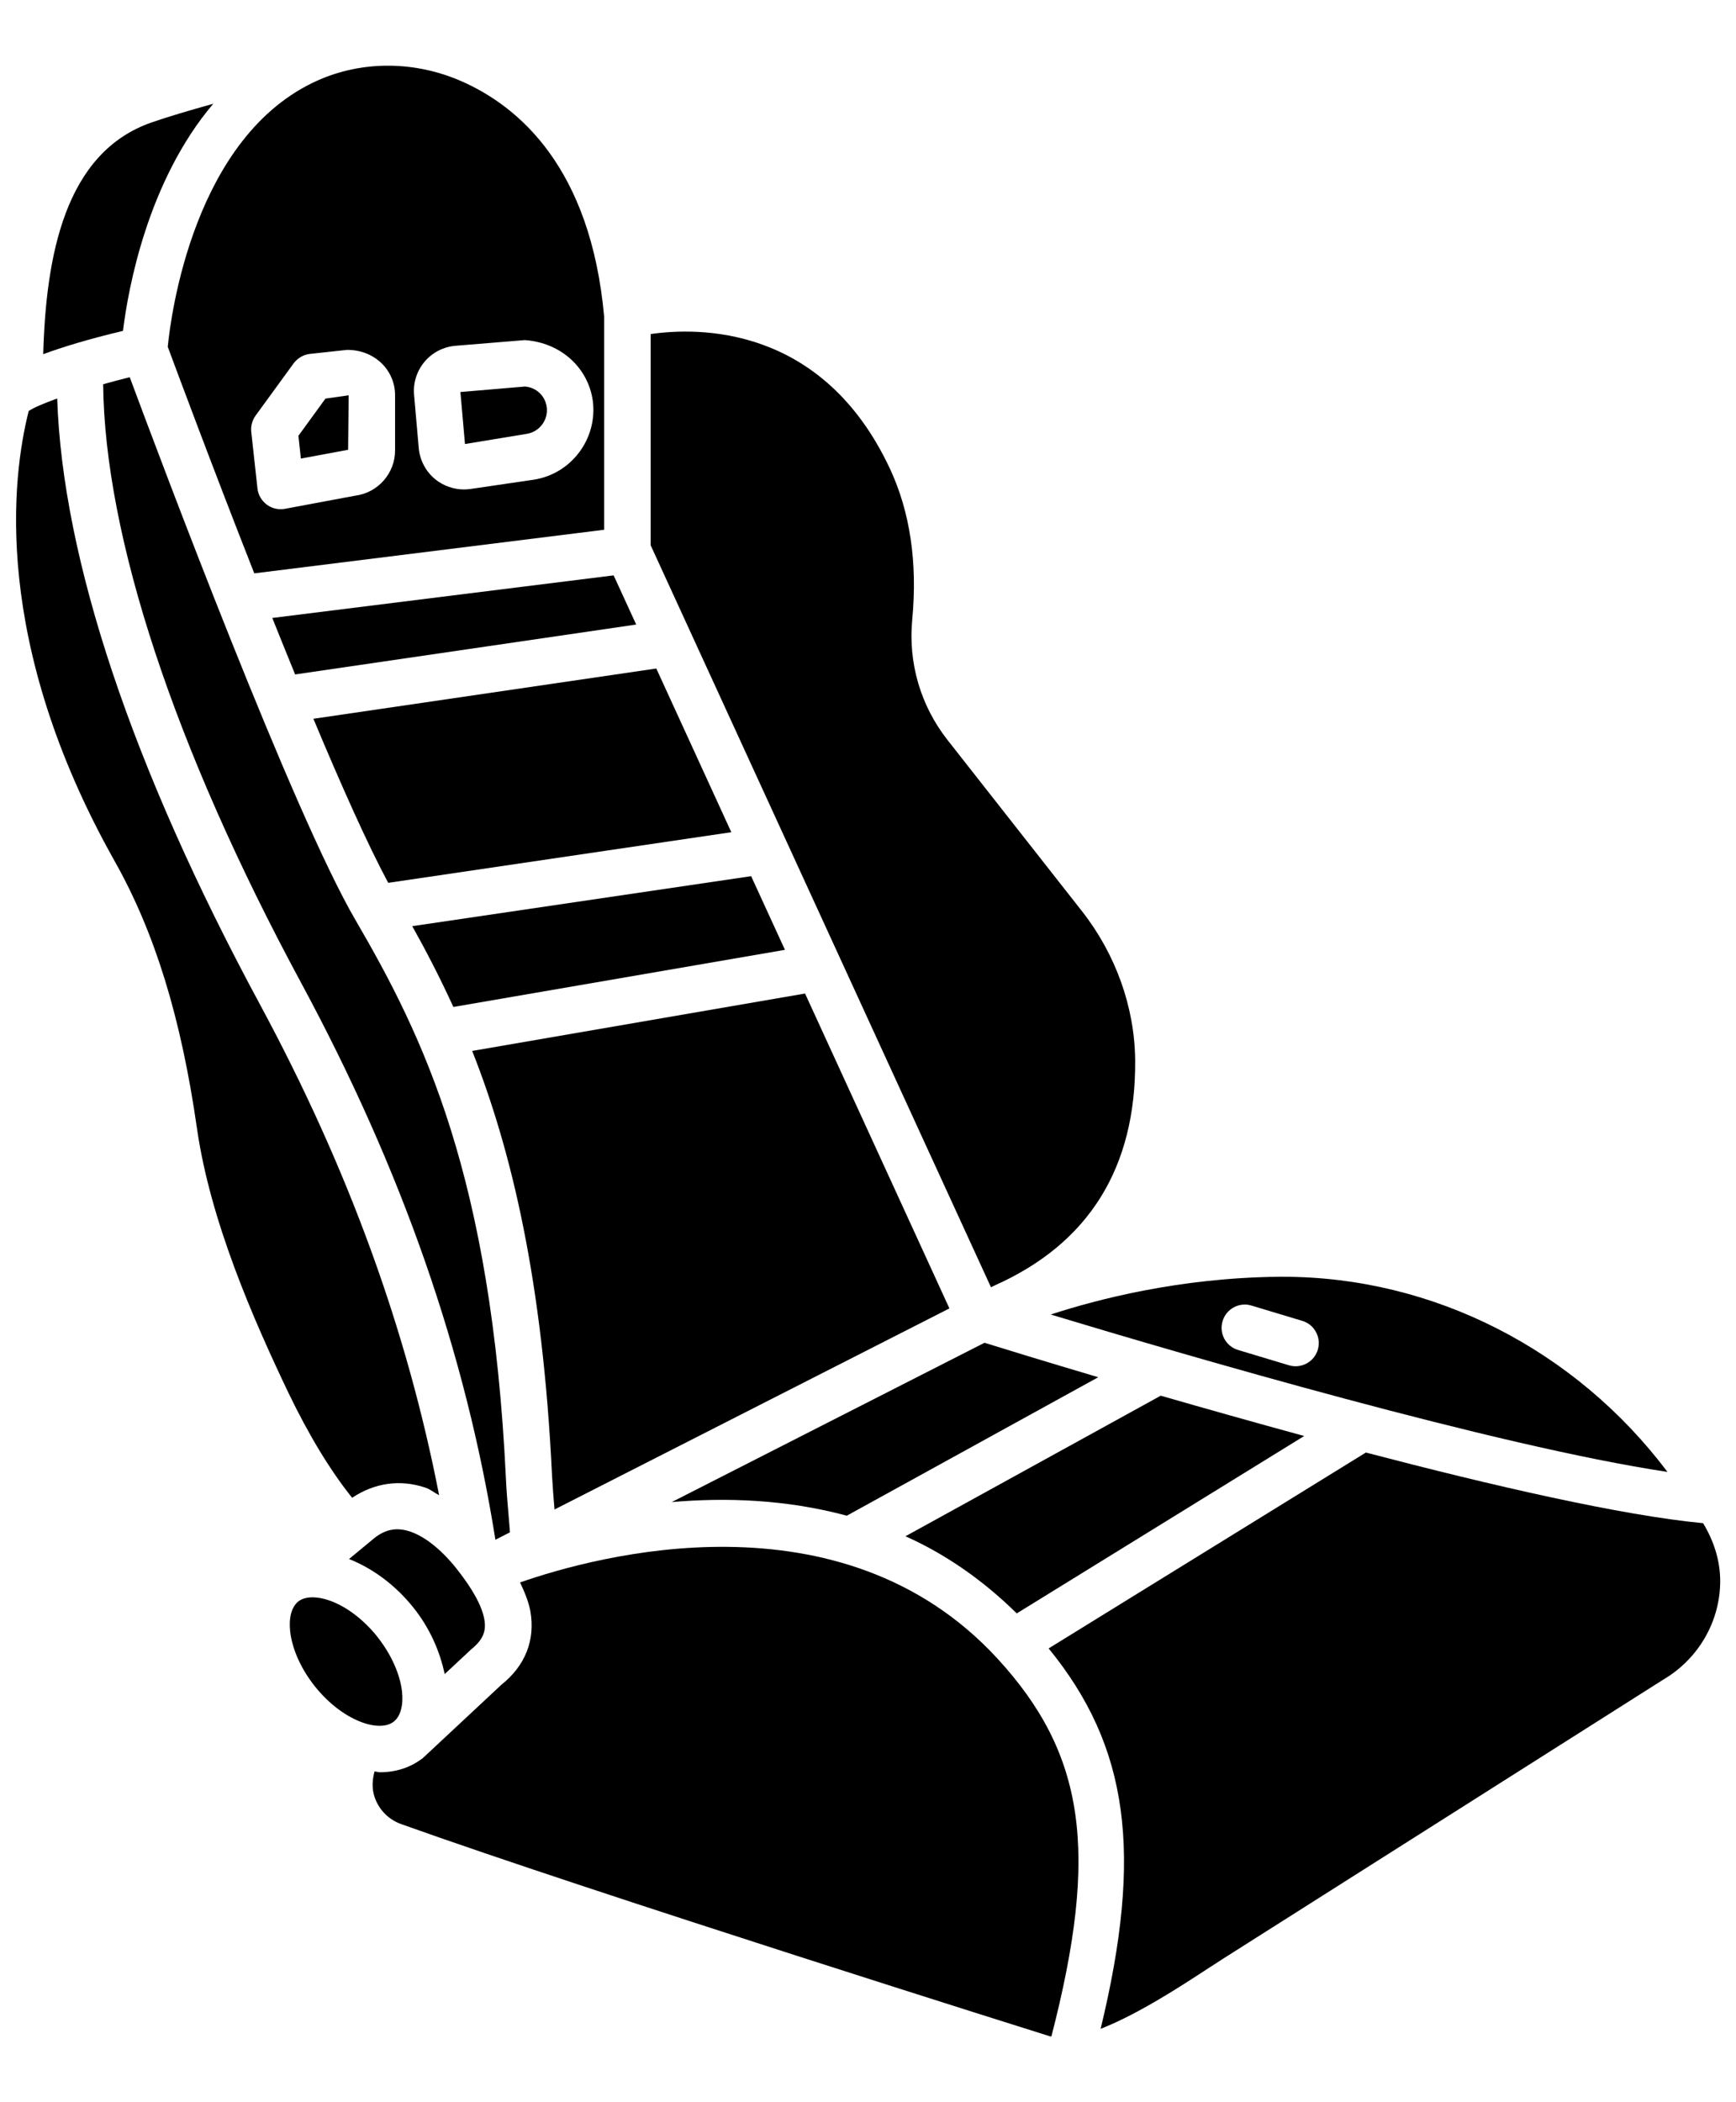<svg width="19" height="23" viewBox="0 0 19 23" fill="none" xmlns="http://www.w3.org/2000/svg">
<path d="M8.591 10.392L8.221 9.586L4.512 10.133C4.666 10.408 4.817 10.7 4.962 11.017L8.591 10.392Z" fill="black"/>
<path d="M6.069 16.515L10.391 14.315L8.811 10.87L5.168 11.498C5.599 12.589 5.94 14.011 6.042 16.148C6.049 16.274 6.059 16.395 6.069 16.515Z" fill="black"/>
<path d="M9.268 16.583L12.02 15.068C11.437 14.895 10.989 14.758 10.775 14.691L7.352 16.434C7.946 16.382 8.608 16.405 9.268 16.583Z" fill="black"/>
<path d="M3.23 7.379L6.963 6.833L6.716 6.295L2.98 6.761C3.063 6.967 3.146 7.174 3.23 7.379Z" fill="black"/>
<path d="M14.274 15.711C13.721 15.56 13.186 15.409 12.704 15.27L9.91 16.808C10.336 16.998 10.748 17.278 11.128 17.652L14.274 15.711Z" fill="black"/>
<path d="M10.876 14.069C10.878 14.068 10.881 14.068 10.883 14.067C10.885 14.066 10.886 14.064 10.888 14.063C11.918 13.604 12.434 12.774 12.424 11.597C12.418 11.018 12.211 10.439 11.841 9.968L10.371 8.097C10.077 7.723 9.939 7.256 9.984 6.781C10.044 6.148 9.958 5.596 9.741 5.13C8.999 3.541 7.622 3.582 7.121 3.655V5.965L10.846 14.084L10.876 14.069Z" fill="black"/>
<path d="M5.581 16.765C5.577 16.714 5.574 16.664 5.569 16.612C5.557 16.47 5.544 16.324 5.537 16.173C5.379 12.869 4.636 11.344 3.89 10.065C3.205 8.891 1.769 5.066 1.42 4.127C1.322 4.151 1.225 4.177 1.129 4.204C1.146 5.869 1.908 8.182 3.293 10.748C4.403 12.804 5.097 14.801 5.422 16.846L5.581 16.765Z" fill="black"/>
<path d="M3.43 7.864C3.735 8.594 4.026 9.244 4.249 9.659L8.004 9.105L7.183 7.314L3.43 7.864Z" fill="black"/>
<path d="M18.25 16.104C17.242 14.765 15.684 13.969 14.043 13.969C14.028 13.969 14.013 13.969 13.999 13.969C12.909 13.979 11.998 14.219 11.5 14.382C12.97 14.826 16.373 15.822 18.25 16.104ZM13.697 14.284L14.252 14.451C14.387 14.491 14.463 14.633 14.423 14.767C14.39 14.877 14.289 14.948 14.179 14.948C14.155 14.948 14.13 14.944 14.106 14.937L13.551 14.77C13.416 14.73 13.34 14.588 13.381 14.454C13.421 14.319 13.564 14.243 13.697 14.284Z" fill="black"/>
<path d="M4.493 16.758C4.346 16.707 4.22 16.73 4.097 16.828L3.82 17.057C4.078 17.159 4.327 17.341 4.525 17.589C4.705 17.814 4.814 18.067 4.867 18.316L5.153 18.049C5.285 17.942 5.324 17.85 5.301 17.718C5.275 17.57 5.172 17.383 4.994 17.159C4.831 16.955 4.653 16.813 4.493 16.758Z" fill="black"/>
<path d="M18.64 16.665C17.747 16.58 16.343 16.257 14.949 15.892L11.477 18.035C12.353 19.108 12.512 20.273 12.046 22.197C12.454 22.038 12.927 21.729 13.207 21.546L13.402 21.42L18.203 18.377C18.59 18.15 18.827 17.738 18.827 17.298C18.827 17.071 18.756 16.857 18.64 16.665Z" fill="black"/>
<path d="M2.334 1.135C2.081 1.206 1.842 1.276 1.664 1.338C0.704 1.667 0.503 2.812 0.473 3.875C0.684 3.797 0.962 3.712 1.346 3.62C1.402 3.162 1.614 1.984 2.334 1.135Z" fill="black"/>
<path d="M4.659 16.277C4.709 16.294 4.757 16.334 4.806 16.359C4.457 14.568 3.823 12.803 2.845 10.989C1.441 8.389 0.684 6.11 0.626 4.36C0.482 4.412 0.369 4.459 0.314 4.497C0.134 5.208 -0.098 7.017 1.255 9.422C1.695 10.203 1.982 11.133 2.156 12.347C2.301 13.355 2.766 14.42 3.155 15.235C3.384 15.71 3.618 16.093 3.854 16.387C4.099 16.224 4.379 16.182 4.659 16.277Z" fill="black"/>
<path d="M5.763 4.747C5.904 4.726 6.003 4.594 5.984 4.454C5.967 4.331 5.869 4.238 5.745 4.229L5.039 4.289L5.089 4.858L5.763 4.747Z" fill="black"/>
<path d="M5.692 17.313C5.744 17.423 5.787 17.53 5.805 17.63C5.859 17.946 5.749 18.224 5.487 18.433L4.645 19.219C4.644 19.22 4.643 19.219 4.642 19.22C4.638 19.224 4.635 19.229 4.631 19.232C4.497 19.338 4.333 19.39 4.158 19.39C4.139 19.39 4.118 19.382 4.099 19.381C4.075 19.472 4.068 19.566 4.099 19.659C4.147 19.801 4.251 19.907 4.393 19.958C6.514 20.717 11.443 22.264 11.492 22.279C11.496 22.281 11.502 22.28 11.507 22.281C12.031 20.256 11.877 19.189 10.914 18.143C9.204 16.289 6.524 17.023 5.692 17.313Z" fill="black"/>
<path d="M4.311 18.835L4.313 18.833C4.384 18.775 4.416 18.656 4.4 18.507C4.378 18.314 4.279 18.095 4.129 17.907C4.129 17.906 4.129 17.906 4.129 17.906C3.978 17.718 3.787 17.573 3.603 17.51C3.538 17.487 3.476 17.476 3.422 17.476C3.357 17.476 3.303 17.491 3.264 17.522C3.191 17.581 3.159 17.7 3.176 17.851C3.198 18.044 3.296 18.262 3.447 18.451C3.746 18.826 4.15 18.963 4.311 18.835Z" fill="black"/>
<path d="M3.81 4.921L3.816 4.325L3.562 4.361L3.266 4.768L3.293 5.017L3.81 4.921Z" fill="black"/>
<path d="M2.783 6.273L6.612 5.796V3.463C6.465 1.837 5.681 1.165 5.049 0.888C4.542 0.666 3.97 0.662 3.482 0.878C2.118 1.482 1.868 3.466 1.836 3.794C1.924 4.031 2.316 5.086 2.783 6.273ZM4.647 3.957C4.733 3.856 4.854 3.794 4.986 3.783L5.744 3.721C6.144 3.749 6.439 4.029 6.488 4.386C6.542 4.801 6.251 5.188 5.837 5.249L5.149 5.35C5.125 5.353 5.102 5.355 5.078 5.355C4.967 5.355 4.857 5.317 4.769 5.248C4.662 5.163 4.595 5.037 4.583 4.902L4.532 4.321C4.532 4.321 4.532 4.321 4.532 4.321C4.52 4.188 4.562 4.059 4.647 3.957ZM3.214 3.975C3.257 3.918 3.321 3.88 3.392 3.872L3.798 3.828C3.799 3.828 3.8 3.828 3.801 3.828C4.102 3.828 4.324 4.051 4.324 4.325V4.928C4.324 5.178 4.137 5.391 3.889 5.423L3.118 5.567C3.102 5.57 3.087 5.571 3.071 5.571C3.017 5.571 2.964 5.554 2.92 5.521C2.863 5.479 2.826 5.415 2.818 5.345L2.75 4.726C2.743 4.663 2.76 4.6 2.796 4.549L3.214 3.975Z" fill="black"/>
</svg>
